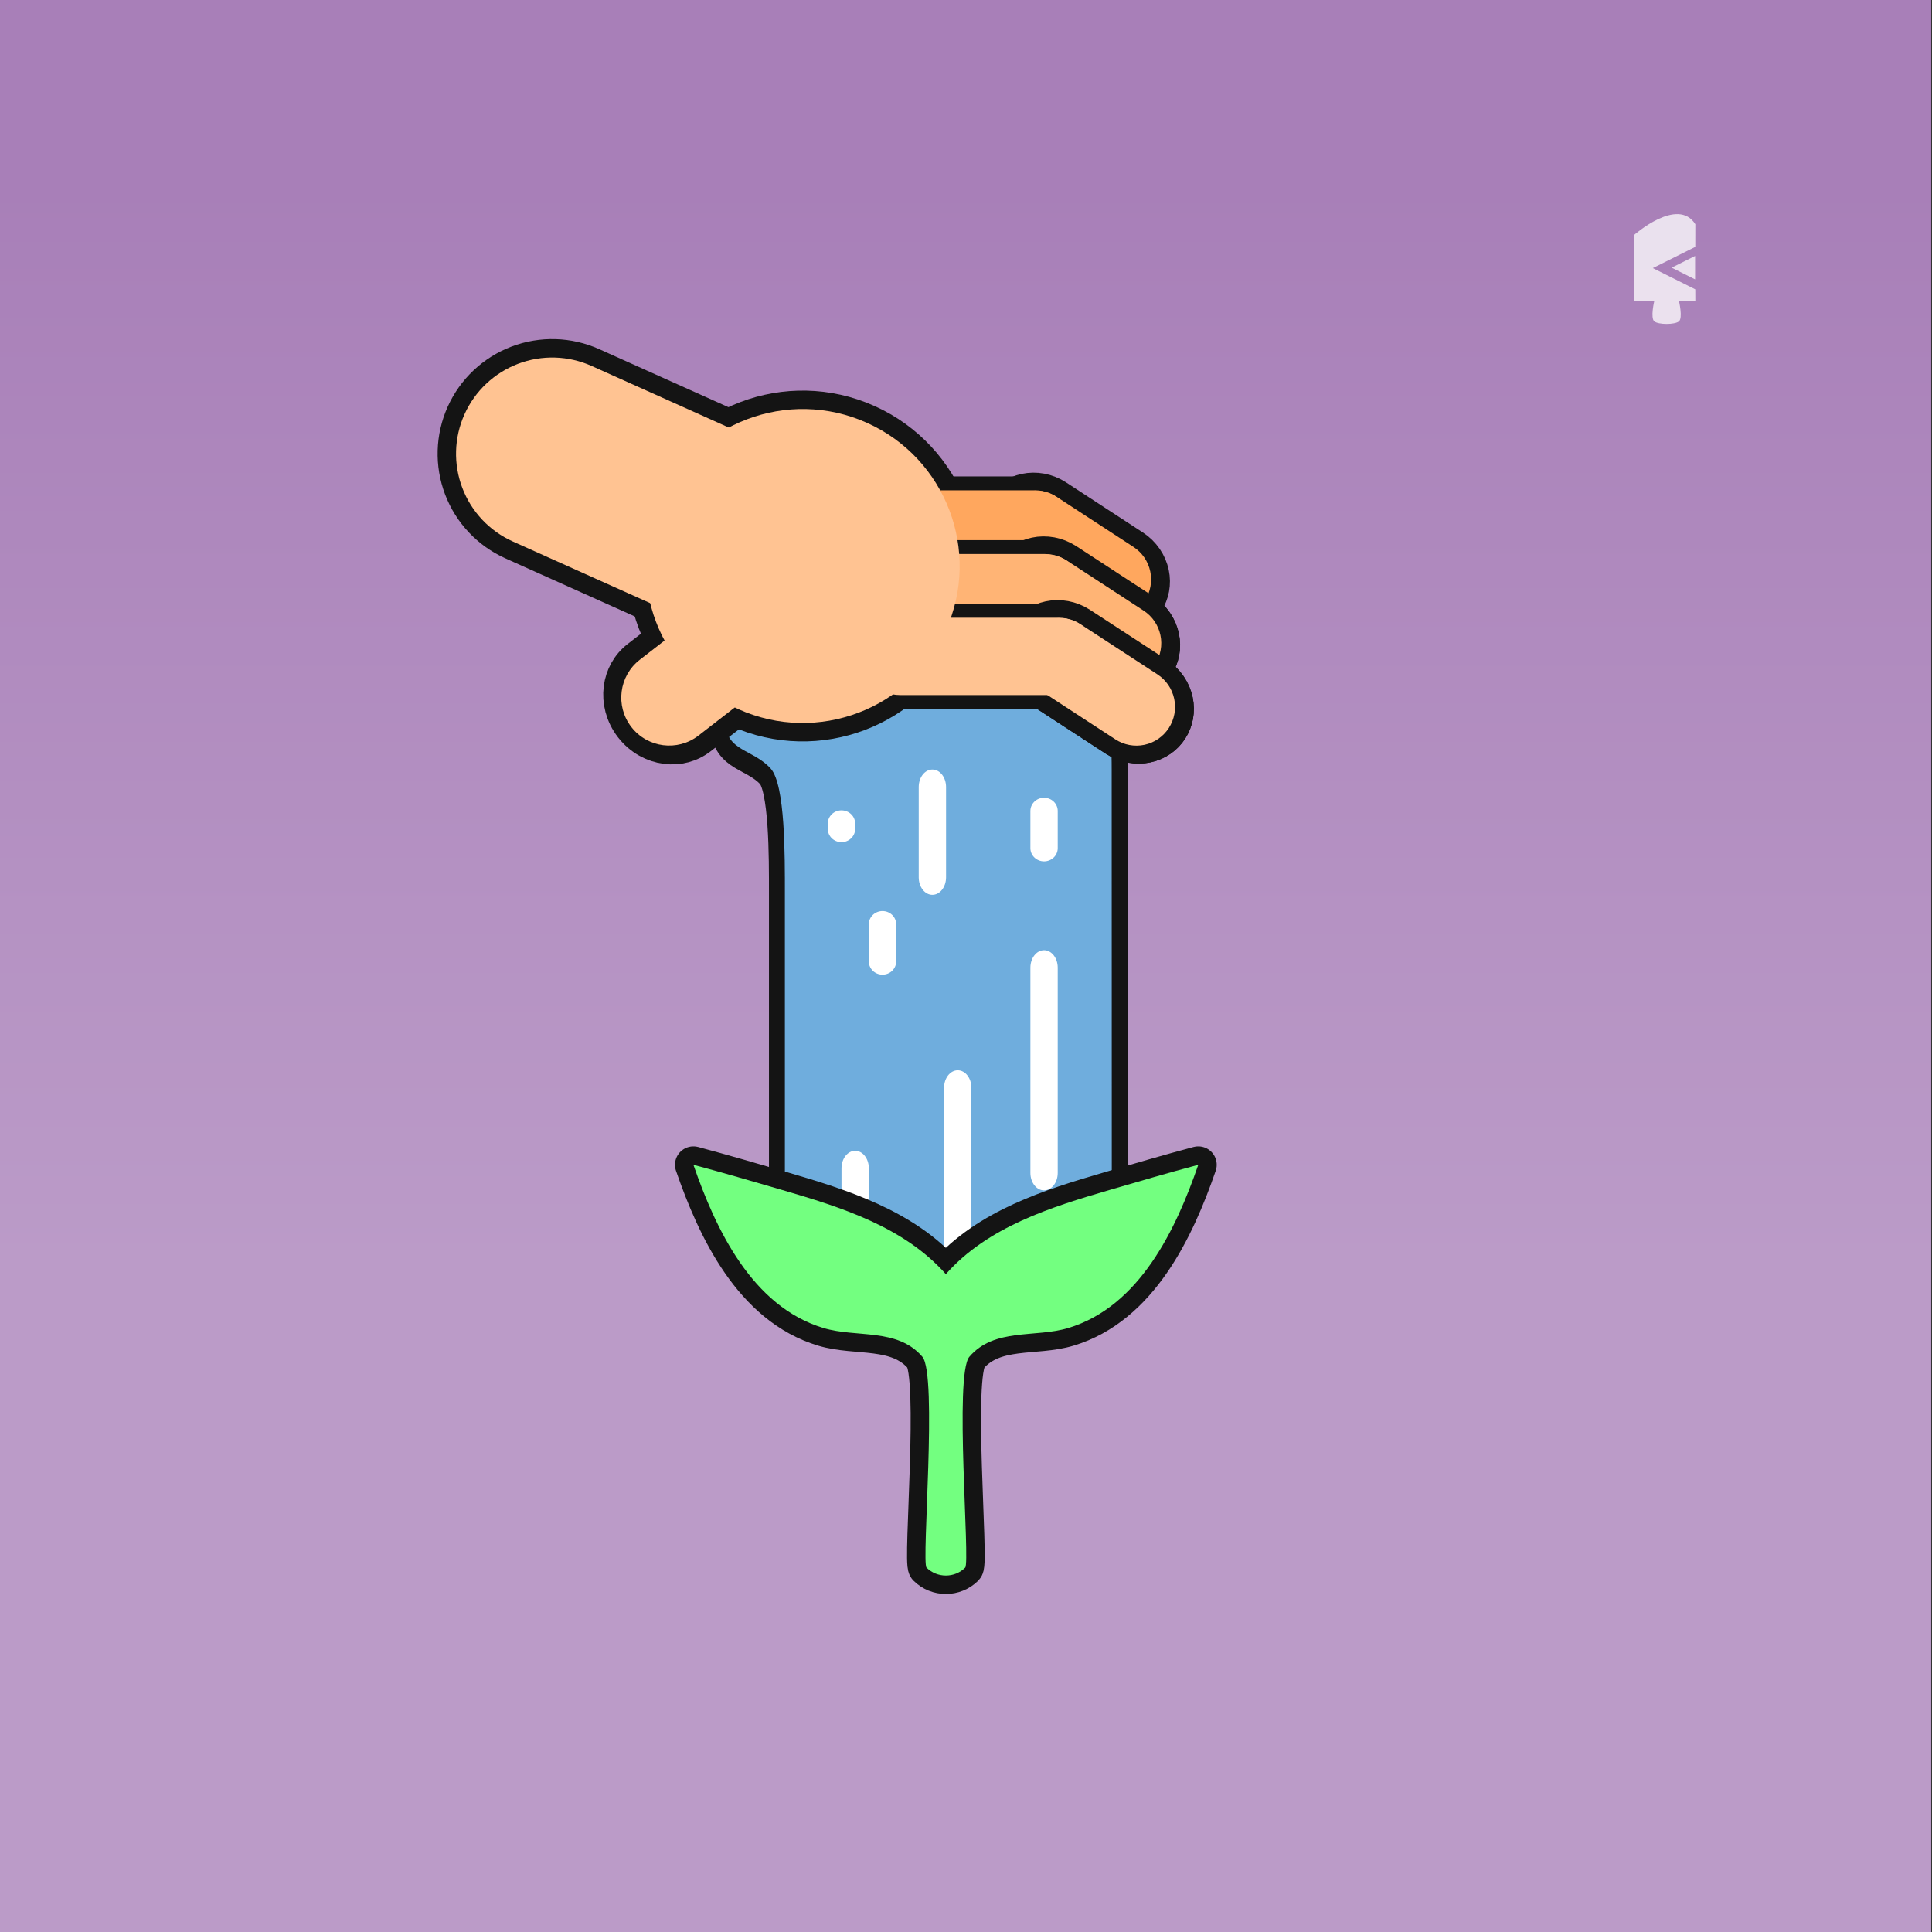 <?xml version="1.0" encoding="UTF-8" standalone="no"?>
<!DOCTYPE svg PUBLIC "-//W3C//DTD SVG 1.1//EN" "http://www.w3.org/Graphics/SVG/1.1/DTD/svg11.dtd">
<svg width="100%" height="100%" viewBox="0 0 1080 1080" version="1.1" xmlns="http://www.w3.org/2000/svg" xmlns:xlink="http://www.w3.org/1999/xlink" xml:space="preserve" xmlns:serif="http://www.serif.com/" style="fill-rule:evenodd;clip-rule:evenodd;stroke-linecap:round;stroke-linejoin:round;stroke-miterlimit:1.5;">
    <rect x="0" y="0" width="1080" height="1080" fill="#333333" stroke="none"/>
    <g transform="matrix(0.873,0,0,0.838,68.618,59.009)">
        <rect x="-82" y="-74" width="1240" height="1296" style="fill:url(#_Linear1);"/>
    </g>
    <g transform="matrix(0.824,0,0,0.824,88.259,95.292)">
        <g transform="matrix(0.694,0,0,0.773,193.929,169.76)">
            <rect x="363.176" y="210" width="271.21" height="537.906" style="fill:white;"/>
        </g>
        <g transform="matrix(2.392,0,0,3.058,-1640.17,-1357.35)">
            <path d="M863.552,604.316C863.552,596.201 863.696,580.233 859.527,576.618C854.526,572.283 846.755,572.762 846.755,566.356C846.755,559.95 853.297,556.92 859.634,556.92C860.339,556.92 900.54,556.896 928.602,556.896L943.582,556.896C955.714,556.896 956.236,568.771 956.236,576.837C956.236,609.031 956.262,671.247 956.269,688.391C956.27,691.254 949.41,692.842 949.41,692.842L866.136,692.618C866.136,692.618 863.552,691.586 863.552,689.748L863.552,604.316Z" style="fill:none;stroke:rgb(20,20,20);stroke-width:9.11px;"/>
        </g>
        <g transform="matrix(2.392,0,0,2.309,-1133.46,-1306.15)">
            <path d="M667.738,895.06L651.679,895.003L651.679,778.08C651.679,767.333 651.824,746.188 647.654,741.401C642.653,735.66 634.882,736.295 634.882,727.812C634.882,719.329 641.424,715.316 647.761,715.316C648.466,715.316 688.667,715.284 716.729,715.284L731.709,715.284C743.841,715.284 744.363,731.01 744.363,741.69C744.363,791.441 744.398,895.332 744.398,895.332L704.581,895.19L704.581,835.19C704.581,832.357 702.845,830.057 700.706,830.057C698.575,830.057 696.843,832.339 696.83,835.156L696.83,835.19L696.83,895.163L675.49,895.087L675.49,858.842C675.49,856.01 673.753,853.71 671.614,853.71C669.483,853.71 667.752,855.992 667.739,858.809L667.738,858.842L667.738,895.06ZM721.311,799.872C721.325,797.055 723.056,794.773 725.187,794.773C727.326,794.773 729.063,797.073 729.063,799.906L729.063,860.209C729.063,863.042 727.326,865.341 725.187,865.341C723.048,865.341 721.311,863.042 721.311,860.209L721.311,799.906L721.311,799.872ZM675.49,787.117C675.503,784.99 677.235,783.266 679.366,783.266C681.505,783.266 683.241,785.003 683.241,787.142L683.241,798.08C683.241,800.219 681.505,801.956 679.366,801.956C677.227,801.956 675.49,800.219 675.49,798.08L675.49,787.117ZM689.64,746.79C689.654,743.972 691.385,741.69 693.516,741.69C695.655,741.69 697.392,743.99 697.392,746.823L697.392,773.37C697.392,776.202 695.655,778.502 693.516,778.502C691.377,778.502 689.64,776.202 689.64,773.37L689.64,746.79ZM721.311,753.833C721.325,751.706 723.056,749.982 725.187,749.982C727.326,749.982 729.063,751.719 729.063,753.858L729.063,764.796C729.063,766.935 727.326,768.672 725.187,768.672C723.048,768.672 721.311,766.935 721.311,764.796L721.311,753.833ZM663.858,757.53C663.871,755.402 665.603,753.679 667.734,753.679C669.873,753.679 671.609,755.416 671.609,757.555L671.609,759.148C671.609,761.287 669.873,763.024 667.734,763.024C665.595,763.024 663.858,761.287 663.858,759.148L663.858,757.53Z" style="fill:rgb(111,173,221);"/>
        </g>
        <g transform="matrix(0.598,0,0,0.598,-29.946,-125.517)">
            <g transform="matrix(1.207,0,0,1.207,-150.102,-340.009)">
                <g transform="matrix(1.00972e-17,0.239,-0.379,2.81608e-17,1106.05,629.772)">
                    <path d="M833,305.982C833,252.973 764.948,210 681.002,210C681.001,210 680.999,210 680.998,210C597.052,210 529,252.973 529,305.982C529,414.807 529,591.193 529,700.018C529,753.027 597.052,796 680.998,796C680.999,796 681.001,796 681.002,796C764.948,796 833,753.027 833,700.018C833,591.193 833,414.807 833,305.982Z" style="stroke:rgb(20,20,20);stroke-width:109.3px;"/>
                </g>
                <g transform="matrix(-0.13,0.201,-0.227,-0.148,1229.72,754.044)">
                    <path d="M833,344.049C833,308.497 816.986,274.401 788.481,249.262C759.976,224.123 721.314,210 681.002,210C681.001,210 680.999,210 680.998,210C640.686,210 602.024,224.123 573.519,249.262C545.014,274.401 529,308.497 529,344.049C529,439.302 529,566.698 529,661.951C529,697.503 545.014,731.599 573.519,756.738C602.024,781.877 640.686,796 680.998,796C680.999,796 681.001,796 681.002,796C721.314,796 759.976,781.877 788.481,756.738C816.986,731.599 833,697.503 833,661.951C833,566.698 833,439.302 833,344.049Z" style="stroke:rgb(20,20,20);stroke-width:135.4px;"/>
                </g>
            </g>
            <g transform="matrix(1.207,0,0,1.207,-138.578,-267.727)">
                <g transform="matrix(1.00972e-17,0.239,-0.379,2.81608e-17,1106.05,629.772)">
                    <path d="M833,305.982C833,252.973 764.948,210 681.002,210C681.001,210 680.999,210 680.998,210C597.052,210 529,252.973 529,305.982C529,414.807 529,591.193 529,700.018C529,753.027 597.052,796 680.998,796C680.999,796 681.001,796 681.002,796C764.948,796 833,753.027 833,700.018C833,591.193 833,414.807 833,305.982Z" style="stroke:rgb(20,20,20);stroke-width:109.3px;"/>
                </g>
                <g transform="matrix(-0.13,0.201,-0.227,-0.148,1229.72,754.044)">
                    <path d="M833,344.049C833,308.497 816.986,274.401 788.481,249.262C759.976,224.123 721.314,210 681.002,210C681.001,210 680.999,210 680.998,210C640.686,210 602.024,224.123 573.519,249.262C545.014,274.401 529,308.497 529,344.049C529,439.302 529,566.698 529,661.951C529,697.503 545.014,731.599 573.519,756.738C602.024,781.877 640.686,796 680.998,796C680.999,796 681.001,796 681.002,796C721.314,796 759.976,781.877 788.481,756.738C816.986,731.599 833,697.503 833,661.951C833,566.698 833,439.302 833,344.049Z" style="stroke:rgb(20,20,20);stroke-width:135.4px;"/>
                </g>
            </g>
            <g transform="matrix(1.207,0,0,1.207,-170.012,-178.545)">
                <g transform="matrix(1.00972e-17,0.239,-0.379,2.81608e-17,1145.05,615.776)">
                    <path d="M833,305.982C833,252.973 764.948,210 681.002,210C681.001,210 680.999,210 680.998,210C597.052,210 529,252.973 529,305.982C529,414.807 529,591.193 529,700.018C529,753.027 597.052,796 680.998,796C680.999,796 681.001,796 681.002,796C764.948,796 833,753.027 833,700.018C833,591.193 833,414.807 833,305.982Z" style="stroke:rgb(20,20,20);stroke-width:109.3px;"/>
                </g>
                <g transform="matrix(-0.13,0.201,-0.227,-0.148,1268.72,740.048)">
                    <path d="M833,344.049C833,308.497 816.986,274.401 788.481,249.262C759.976,224.123 721.314,210 681.002,210C681.001,210 680.999,210 680.998,210C640.686,210 602.024,224.123 573.519,249.262C545.014,274.401 529,308.497 529,344.049C529,439.302 529,566.698 529,661.951C529,697.503 545.014,731.599 573.519,756.738C602.024,781.877 640.686,796 680.998,796C680.999,796 681.001,796 681.002,796C721.314,796 759.976,781.877 788.481,756.738C816.986,731.599 833,697.503 833,661.951C833,566.698 833,439.302 833,344.049Z" style="stroke:rgb(20,20,20);stroke-width:135.4px;"/>
                </g>
            </g>
            <g transform="matrix(-0.294,0.655,-0.655,-0.294,1519.2,-23.9)">
                <circle cx="1288" cy="548" r="248" style="stroke:rgb(20,20,20);stroke-width:58.23px;"/>
            </g>
            <g transform="matrix(-0.294,0.655,-0.655,-0.294,1119.49,274.527)">
                <path d="M833,361.996C833,321.684 816.986,283.023 788.481,254.519C759.977,226.014 721.316,210 681.004,210C681.001,210 680.999,210 680.996,210C640.684,210 602.023,226.014 573.519,254.519C545.014,283.023 529,321.684 529,361.996C529,448.776 529,557.224 529,644.004C529,684.316 545.014,722.977 573.519,751.481C602.023,779.986 640.684,796 680.996,796C680.999,796 681.001,796 681.004,796C721.316,796 759.977,779.986 788.481,751.481C816.986,722.977 833,684.316 833,644.004C833,557.224 833,448.776 833,361.996Z" style="stroke:rgb(20,20,20);stroke-width:58.23px;"/>
            </g>
            <g transform="matrix(0.219,0.283,-0.24,0.186,629.056,500.438)">
                <path d="M833,388.861C833,290.079 764.95,210 681.006,210C681.002,210 680.998,210 680.994,210C597.05,210 529,290.079 529,388.861C529,461.278 529,544.722 529,617.139C529,715.921 597.05,796 680.994,796C680.998,796 681.002,796 681.006,796C764.95,796 833,715.921 833,617.139C833,544.722 833,461.278 833,388.861Z" style="stroke:rgb(20,20,20);stroke-width:126px;"/>
            </g>
        </g>
        <g transform="matrix(0.598,0,0,0.598,-29.946,-125.517)">
            <g transform="matrix(1.207,0,0,1.207,-150.102,-340.009)">
                <g transform="matrix(1.00972e-17,0.239,-0.379,2.81608e-17,1106.05,629.772)">
                    <path d="M833,305.982C833,252.973 764.948,210 681.002,210C681.001,210 680.999,210 680.998,210C597.052,210 529,252.973 529,305.982C529,414.807 529,591.193 529,700.018C529,753.027 597.052,796 680.998,796C680.999,796 681.001,796 681.002,796C764.948,796 833,753.027 833,700.018C833,591.193 833,414.807 833,305.982Z" style="fill:rgb(255,167,94);"/>
                </g>
                <g transform="matrix(-0.13,0.201,-0.227,-0.148,1229.72,754.044)">
                    <path d="M833,344.049C833,308.497 816.986,274.401 788.481,249.262C759.976,224.123 721.314,210 681.002,210C681.001,210 680.999,210 680.998,210C640.686,210 602.024,224.123 573.519,249.262C545.014,274.401 529,308.497 529,344.049C529,439.302 529,566.698 529,661.951C529,697.503 545.014,731.599 573.519,756.738C602.024,781.877 640.686,796 680.998,796C680.999,796 681.001,796 681.002,796C721.314,796 759.976,781.877 788.481,756.738C816.986,731.599 833,697.503 833,661.951C833,566.698 833,439.302 833,344.049Z" style="fill:rgb(255,167,94);"/>
                </g>
            </g>
            <g transform="matrix(1.207,0,0,1.207,-138.578,-267.727)">
                <g transform="matrix(1.00972e-17,0.239,-0.379,2.81608e-17,1106.05,629.772)">
                    <path d="M833,305.982C833,252.973 764.948,210 681.002,210C681.001,210 680.999,210 680.998,210C597.052,210 529,252.973 529,305.982C529,414.807 529,591.193 529,700.018C529,753.027 597.052,796 680.998,796C680.999,796 681.001,796 681.002,796C764.948,796 833,753.027 833,700.018C833,591.193 833,414.807 833,305.982Z" style="fill:rgb(255,180,117);stroke:rgb(20,20,20);stroke-width:109.3px;"/>
                </g>
                <g transform="matrix(-0.13,0.201,-0.227,-0.148,1229.72,754.044)">
                    <path d="M833,344.049C833,308.497 816.986,274.401 788.481,249.262C759.976,224.123 721.314,210 681.002,210C681.001,210 680.999,210 680.998,210C640.686,210 602.024,224.123 573.519,249.262C545.014,274.401 529,308.497 529,344.049C529,439.302 529,566.698 529,661.951C529,697.503 545.014,731.599 573.519,756.738C602.024,781.877 640.686,796 680.998,796C680.999,796 681.001,796 681.002,796C721.314,796 759.976,781.877 788.481,756.738C816.986,731.599 833,697.503 833,661.951C833,566.698 833,439.302 833,344.049Z" style="fill:rgb(255,180,117);stroke:rgb(20,20,20);stroke-width:135.4px;"/>
                </g>
            </g>
            <g transform="matrix(1.207,0,0,1.207,-138.578,-267.727)">
                <g transform="matrix(1.00972e-17,0.239,-0.379,2.81608e-17,1106.05,629.772)">
                    <path d="M833,305.982C833,252.973 764.948,210 681.002,210C681.001,210 680.999,210 680.998,210C597.052,210 529,252.973 529,305.982C529,414.807 529,591.193 529,700.018C529,753.027 597.052,796 680.998,796C680.999,796 681.001,796 681.002,796C764.948,796 833,753.027 833,700.018C833,591.193 833,414.807 833,305.982Z" style="fill:rgb(255,180,117);"/>
                </g>
                <g transform="matrix(-0.13,0.201,-0.227,-0.148,1229.72,754.044)">
                    <path d="M833,344.049C833,308.497 816.986,274.401 788.481,249.262C759.976,224.123 721.314,210 681.002,210C681.001,210 680.999,210 680.998,210C640.686,210 602.024,224.123 573.519,249.262C545.014,274.401 529,308.497 529,344.049C529,439.302 529,566.698 529,661.951C529,697.503 545.014,731.599 573.519,756.738C602.024,781.877 640.686,796 680.998,796C680.999,796 681.001,796 681.002,796C721.314,796 759.976,781.877 788.481,756.738C816.986,731.599 833,697.503 833,661.951C833,566.698 833,439.302 833,344.049Z" style="fill:rgb(255,180,117);"/>
                </g>
            </g>
            <g transform="matrix(1.207,0,0,1.207,-170.012,-178.545)">
                <g transform="matrix(1.00972e-17,0.239,-0.379,2.81608e-17,1145.05,615.776)">
                    <path d="M833,305.982C833,252.973 764.948,210 681.002,210C681.001,210 680.999,210 680.998,210C597.052,210 529,252.973 529,305.982C529,414.807 529,591.193 529,700.018C529,753.027 597.052,796 680.998,796C680.999,796 681.001,796 681.002,796C764.948,796 833,753.027 833,700.018C833,591.193 833,414.807 833,305.982Z" style="fill:rgb(255,195,146);stroke:rgb(20,20,20);stroke-width:109.3px;"/>
                </g>
                <g transform="matrix(-0.13,0.201,-0.227,-0.148,1268.72,740.048)">
                    <path d="M833,344.049C833,308.497 816.986,274.401 788.481,249.262C759.976,224.123 721.314,210 681.002,210C681.001,210 680.999,210 680.998,210C640.686,210 602.024,224.123 573.519,249.262C545.014,274.401 529,308.497 529,344.049C529,439.302 529,566.698 529,661.951C529,697.503 545.014,731.599 573.519,756.738C602.024,781.877 640.686,796 680.998,796C680.999,796 681.001,796 681.002,796C721.314,796 759.976,781.877 788.481,756.738C816.986,731.599 833,697.503 833,661.951C833,566.698 833,439.302 833,344.049Z" style="fill:rgb(255,195,146);stroke:rgb(20,20,20);stroke-width:135.4px;"/>
                </g>
            </g>
            <g transform="matrix(1.207,0,0,1.207,-170.012,-178.545)">
                <g transform="matrix(1.00972e-17,0.239,-0.379,2.81608e-17,1145.05,615.776)">
                    <path d="M833,305.982C833,252.973 764.948,210 681.002,210C681.001,210 680.999,210 680.998,210C597.052,210 529,252.973 529,305.982C529,414.807 529,591.193 529,700.018C529,753.027 597.052,796 680.998,796C680.999,796 681.001,796 681.002,796C764.948,796 833,753.027 833,700.018C833,591.193 833,414.807 833,305.982Z" style="fill:rgb(255,195,146);"/>
                </g>
                <g transform="matrix(-0.13,0.201,-0.227,-0.148,1268.72,740.048)">
                    <path d="M833,344.049C833,308.497 816.986,274.401 788.481,249.262C759.976,224.123 721.314,210 681.002,210C681.001,210 680.999,210 680.998,210C640.686,210 602.024,224.123 573.519,249.262C545.014,274.401 529,308.497 529,344.049C529,439.302 529,566.698 529,661.951C529,697.503 545.014,731.599 573.519,756.738C602.024,781.877 640.686,796 680.998,796C680.999,796 681.001,796 681.002,796C721.314,796 759.976,781.877 788.481,756.738C816.986,731.599 833,697.503 833,661.951C833,566.698 833,439.302 833,344.049Z" style="fill:rgb(255,195,146);"/>
                </g>
            </g>
            <g transform="matrix(-0.294,0.655,-0.655,-0.294,1519.2,-23.9)">
                <circle cx="1288" cy="548" r="248" style="fill:rgb(255,195,146);"/>
            </g>
            <g transform="matrix(-0.294,0.655,-0.655,-0.294,1119.49,274.527)">
                <path d="M833,361.996C833,321.684 816.986,283.023 788.481,254.519C759.977,226.014 721.316,210 681.004,210C681.001,210 680.999,210 680.996,210C640.684,210 602.023,226.014 573.519,254.519C545.014,283.023 529,321.684 529,361.996C529,448.776 529,557.224 529,644.004C529,684.316 545.014,722.977 573.519,751.481C602.023,779.986 640.684,796 680.996,796C680.999,796 681.001,796 681.004,796C721.316,796 759.977,779.986 788.481,751.481C816.986,722.977 833,684.316 833,644.004C833,557.224 833,448.776 833,361.996Z" style="fill:rgb(255,195,146);"/>
            </g>
            <g transform="matrix(0.219,0.283,-0.24,0.186,629.056,500.438)">
                <path d="M833,388.861C833,290.079 764.95,210 681.006,210C681.002,210 680.998,210 680.994,210C597.05,210 529,290.079 529,388.861C529,461.278 529,544.722 529,617.139C529,715.921 597.05,796 680.994,796C680.998,796 681.002,796 681.006,796C764.95,796 833,715.921 833,617.139C833,544.722 833,461.278 833,388.861Z" style="fill:rgb(255,195,146);"/>
            </g>
        </g>
        <g transform="matrix(1.194,0,0,1.194,-128.864,-241.903)">
            <path d="M555.63,829.689C579.388,802.817 615.233,791.627 648.537,781.897C665.34,776.989 682.146,772.077 699.06,767.562C686.429,804.103 665.735,848.102 625.163,860.298C606.329,865.96 583.199,860.102 569,876.627C560.267,886.789 569.582,993.467 566.624,996.426C560.613,1002.44 550.665,1002.44 544.654,996.426C541.695,993.467 551.012,886.785 542.276,876.624C528.071,860.099 504.938,865.961 486.1,860.299C445.525,848.105 424.831,804.104 412.201,767.562C429.114,772.077 445.92,776.989 462.723,781.897C496.027,791.627 531.872,802.817 555.63,829.689Z" style="fill:none;stroke:rgb(20,20,20);stroke-width:20.94px;"/>
        </g>
        <g transform="matrix(1.194,0,0,1.194,-128.864,-241.903)">
            <path d="M555.63,829.689C579.388,802.817 615.233,791.627 648.537,781.897C665.34,776.989 682.146,772.077 699.06,767.562C686.429,804.103 665.735,848.102 625.163,860.298C606.329,865.96 583.199,860.102 569,876.627C560.267,886.789 569.582,993.467 566.624,996.426C560.613,1002.44 550.665,1002.44 544.654,996.426C541.695,993.467 551.012,886.785 542.276,876.624C528.071,860.099 504.938,865.961 486.1,860.299C445.525,848.105 424.831,804.104 412.201,767.562C429.114,772.077 445.92,776.989 462.723,781.897C496.027,791.627 531.872,802.817 555.63,829.689Z" style="fill:rgb(115,255,128);"/>
        </g>
    </g>
    <g transform="matrix(0.719,0,0,0.719,227.173,73.463)">
        <g transform="matrix(0.45,0,0,0.45,735.205,-136.008)">
            <path d="M593.072,575.085C593.105,591.068 593.162,594.999 593.162,594.999L564.809,594.999C564.809,594.999 571.897,624.534 564.809,630.441C557.721,636.347 529.368,636.347 522.279,630.441C515.191,624.534 522.279,594.999 522.279,594.999L486.838,594.999L486.838,481.588C486.838,481.588 562.727,414.24 593.162,462.614C593.129,477.145 593.105,490.12 593.087,501.698L519.692,538.396L593.072,575.085Z" style="fill:white;fill-opacity:0.76;"/>
        </g>
        <g transform="matrix(0.735,0,0,0.735,841.956,-204.129)">
            <path d="M217.67,409.46C217.665,419.717 217.669,427.843 217.677,434.257L192.878,421.857L217.67,409.46Z" style="fill:white;fill-opacity:0.76;"/>
        </g>
    </g>
    <defs>
        <linearGradient id="_Linear1" x1="0" y1="0" x2="1" y2="0" gradientUnits="userSpaceOnUse" gradientTransform="matrix(4.19252e-14,713.635,-684.691,4.36976e-14,539.717,56.077)"><stop offset="0" style="stop-color:rgb(168,127,184);stop-opacity:1"/><stop offset="1" style="stop-color:rgb(187,155,200);stop-opacity:1"/></linearGradient>
    </defs>
</svg>
